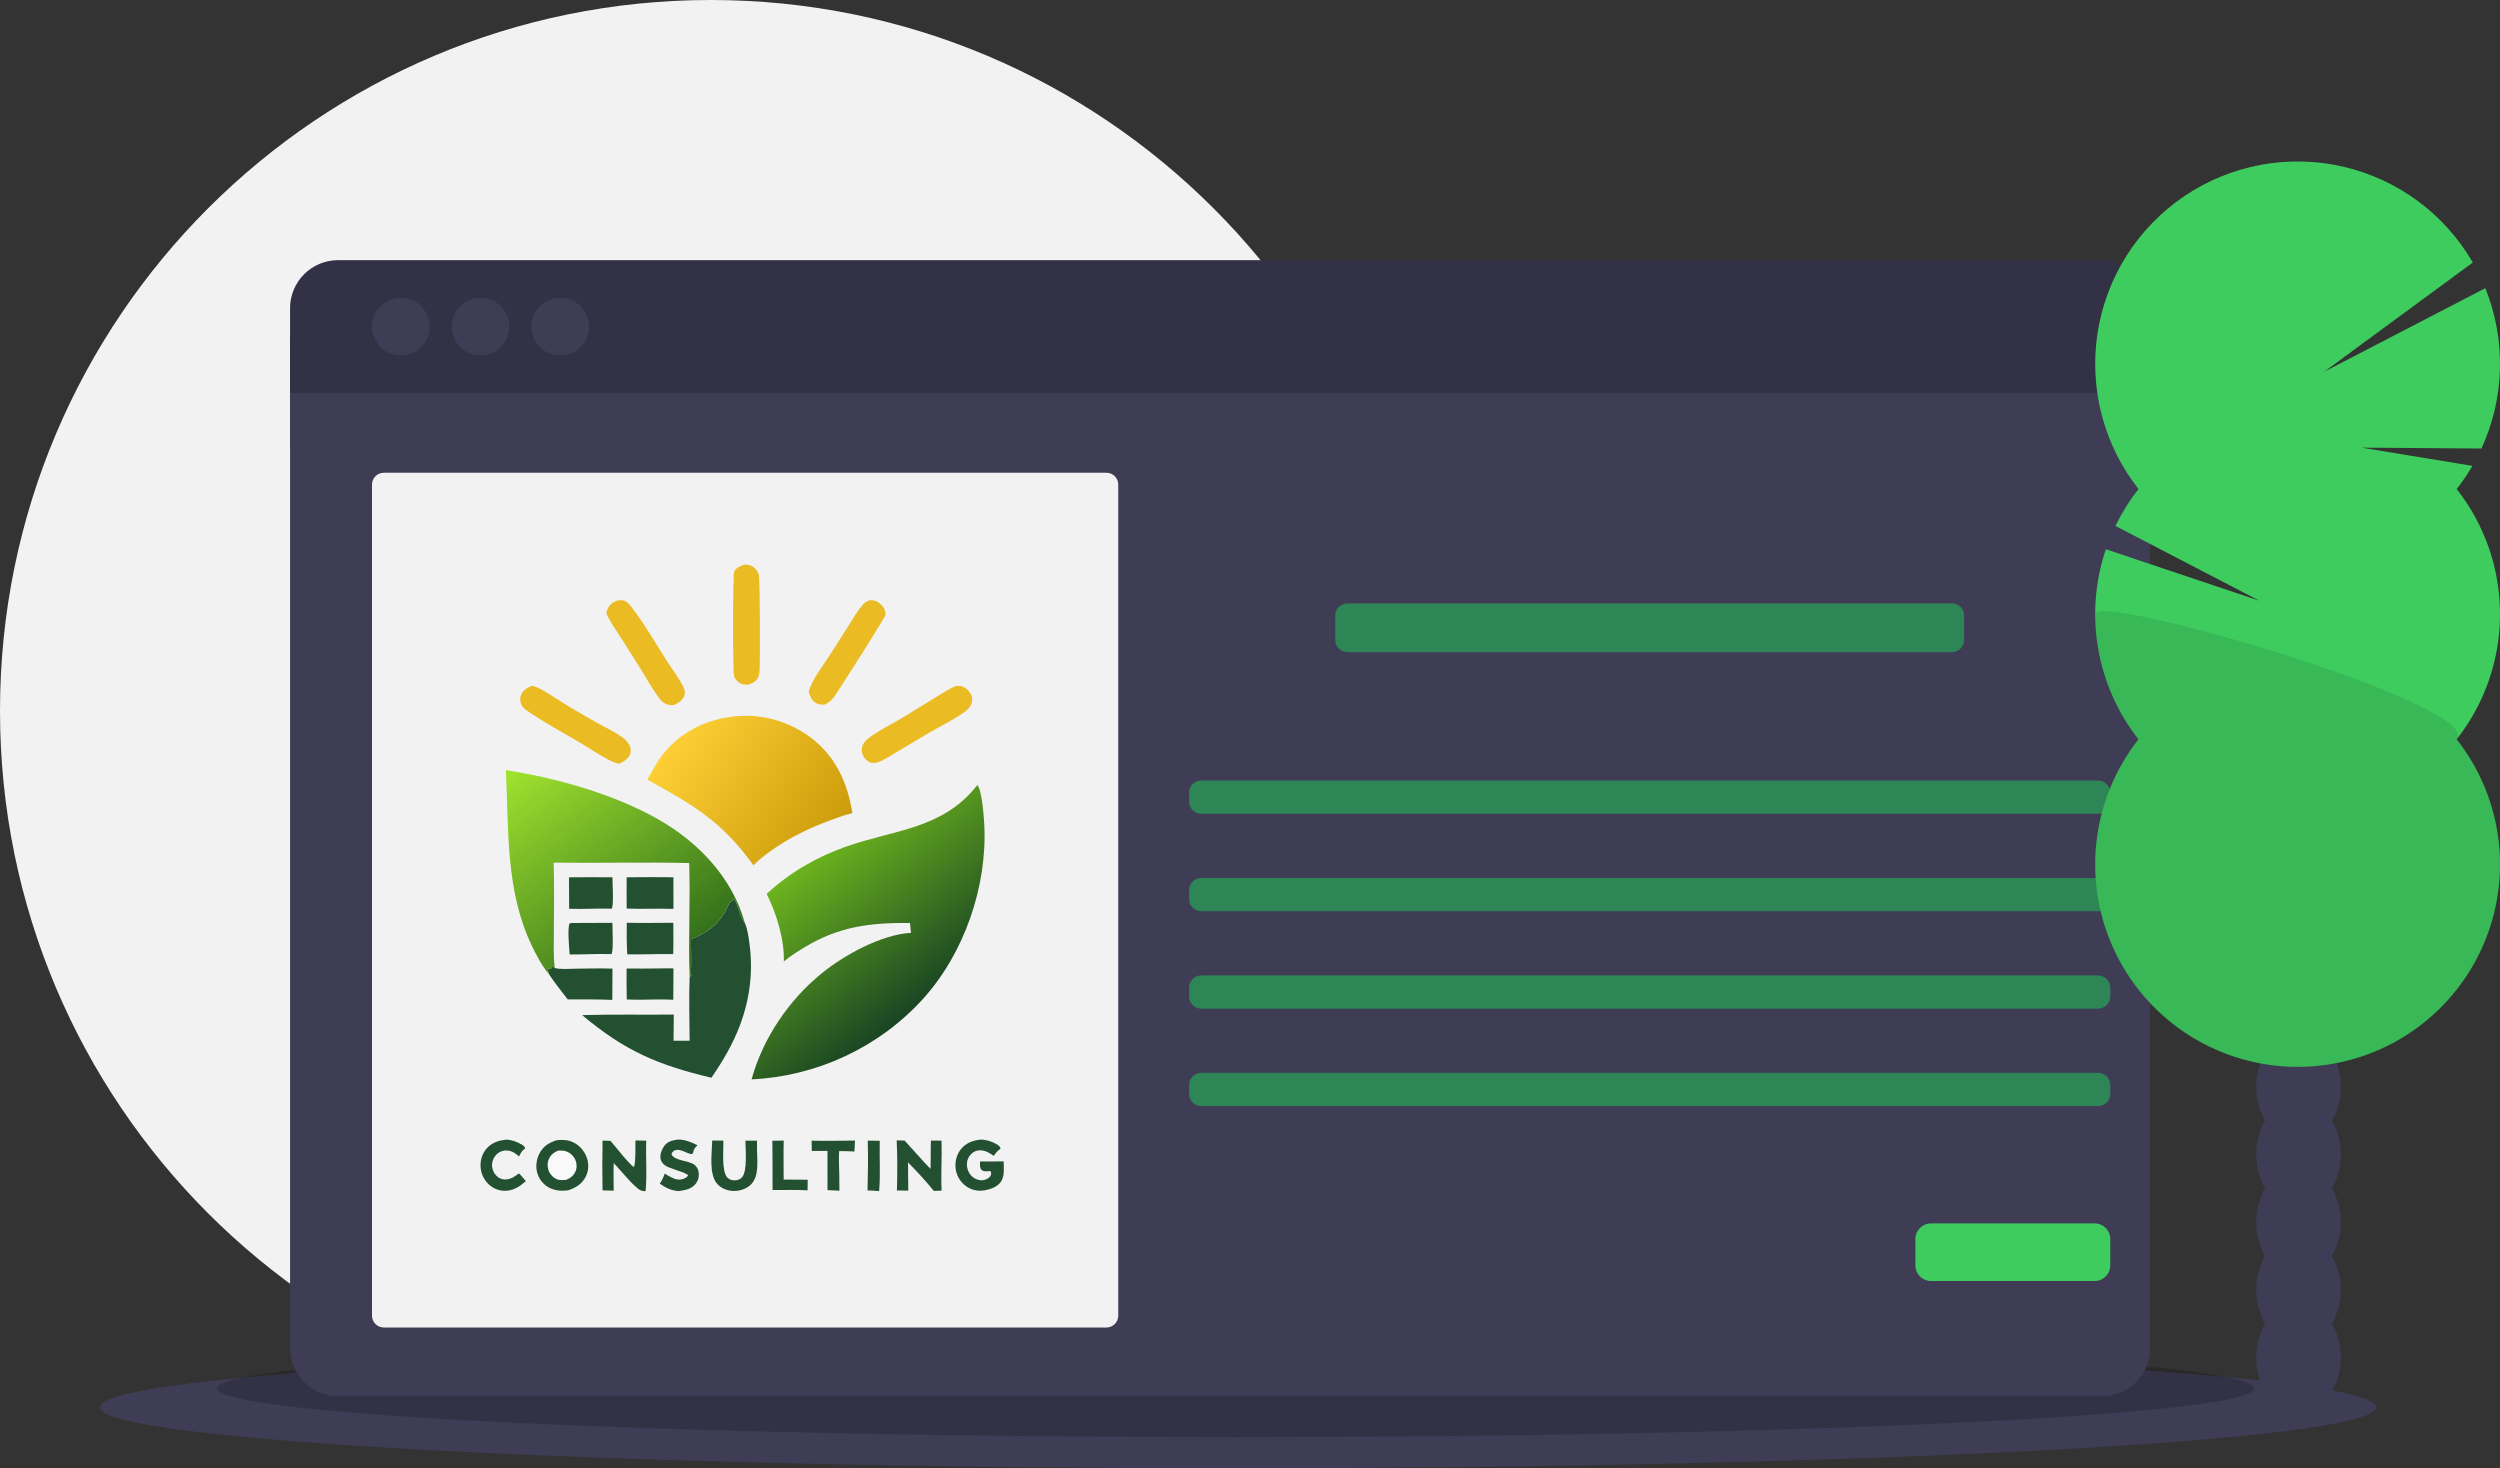 <svg width="1129" height="663" viewBox="0 0 1129 663" fill="none" xmlns="http://www.w3.org/2000/svg">
<rect x="0" y="0" width="1129" height="663" fill="#333333" stroke="none"/>
<g clip-path="url(#clip0_163_492)">
<path d="M321 642C498.283 642 642 498.283 642 321C642 143.717 498.283 0 321 0C143.717 0 0 143.717 0 321C0 498.283 143.717 642 321 642Z" fill="#F2F2F2"/>
<path d="M559 663C842.874 663 1073 650.688 1073 635.5C1073 620.312 842.874 608 559 608C275.126 608 45 620.312 45 635.5C45 650.688 275.126 663 559 663Z" fill="#3F3D56"/>
<path opacity="0.2" d="M558 649C812.051 649 1018 639.15 1018 627C1018 614.85 812.051 605 558 605C303.949 605 98 614.85 98 627C98 639.15 303.949 649 558 649Z" fill="black"/>
<path d="M971 152.5H131V202.5H971V152.5Z" fill="#3F3D56"/>
<path d="M131 608.83C131 611.676 131.561 614.494 132.65 617.123C133.739 619.752 135.335 622.141 137.347 624.153C139.359 626.165 141.748 627.761 144.377 628.85C147.006 629.939 149.824 630.5 152.67 630.5H949.33C952.176 630.5 954.994 629.939 957.623 628.85C960.252 627.761 962.641 626.165 964.653 624.153C966.665 622.141 968.261 619.752 969.35 617.123C970.439 614.494 971 611.676 971 608.83V177.5H131V608.83Z" fill="#3F3D56"/>
<path d="M949.33 117.5H152.67C149.824 117.5 147.006 118.061 144.377 119.15C141.748 120.239 139.359 121.835 137.347 123.847C135.335 125.859 133.739 128.248 132.65 130.877C131.561 133.506 131 136.324 131 139.17V177.5H971V139.17C971 136.324 970.439 133.506 969.35 130.877C968.261 128.248 966.665 125.859 964.653 123.847C962.641 121.835 960.252 120.239 957.623 119.15C954.994 118.061 952.176 117.5 949.33 117.5Z" fill="#3F3D56"/>
<path opacity="0.2" d="M949.33 117.5H152.67C149.824 117.5 147.006 118.061 144.377 119.15C141.748 120.239 139.359 121.835 137.347 123.847C135.335 125.859 133.739 128.248 132.65 130.877C131.561 133.506 131 136.324 131 139.17V177.5H971V139.17C971 136.324 970.439 133.506 969.35 130.877C968.261 128.248 966.665 125.859 964.653 123.847C962.641 121.835 960.252 120.239 957.623 119.15C954.994 118.061 952.176 117.5 949.33 117.5Z" fill="black"/>
<path d="M181 160.5C188.18 160.5 194 154.68 194 147.5C194 140.32 188.18 134.5 181 134.5C173.82 134.5 168 140.32 168 147.5C168 154.68 173.82 160.5 181 160.5Z" fill="#3F3D56"/>
<path d="M217 160.5C224.18 160.5 230 154.68 230 147.5C230 140.32 224.18 134.5 217 134.5C209.82 134.5 204 140.32 204 147.5C204 154.68 209.82 160.5 217 160.5Z" fill="#3F3D56"/>
<path d="M253 160.5C260.18 160.5 266 154.68 266 147.5C266 140.32 260.18 134.5 253 134.5C245.82 134.5 240 140.32 240 147.5C240 154.68 245.82 160.5 253 160.5Z" fill="#3F3D56"/>
<path d="M499.665 213.5H173.335C170.389 213.5 168 215.889 168 218.835V594.165C168 597.111 170.389 599.5 173.335 599.5H499.665C502.611 599.5 505 597.111 505 594.165V218.835C505 215.889 502.611 213.5 499.665 213.5Z" fill="#F2F2F2"/>
<path d="M881.524 272.5H608.476C605.452 272.5 603 274.952 603 277.976V289.024C603 292.048 605.452 294.5 608.476 294.5H881.524C884.548 294.5 887 292.048 887 289.024V277.976C887 274.952 884.548 272.5 881.524 272.5Z" fill="#2E8555"/>
<path d="M947.524 352.5H542.476C539.452 352.5 537 354.952 537 357.976V362.024C537 365.048 539.452 367.5 542.476 367.5H947.524C950.548 367.5 953 365.048 953 362.024V357.976C953 354.952 950.548 352.5 947.524 352.5Z" fill="#2E8555"/>
<path d="M947.524 396.5H542.476C539.452 396.5 537 398.952 537 401.976V406.024C537 409.048 539.452 411.5 542.476 411.5H947.524C950.548 411.5 953 409.048 953 406.024V401.976C953 398.952 950.548 396.5 947.524 396.5Z" fill="#2E8555"/>
<path d="M947.524 440.5H542.476C539.452 440.5 537 442.952 537 445.976V450.024C537 453.048 539.452 455.5 542.476 455.5H947.524C950.548 455.5 953 453.048 953 450.024V445.976C953 442.952 950.548 440.5 947.524 440.5Z" fill="#2E8555"/>
<path d="M947.524 484.5H542.476C539.452 484.5 537 486.952 537 489.976V494.024C537 497.048 539.452 499.5 542.476 499.5H947.524C950.548 499.5 953 497.048 953 494.024V489.976C953 486.952 950.548 484.5 947.524 484.5Z" fill="#2E8555"/>
<path d="M945.972 552.5H872.028C868.146 552.5 865 555.646 865 559.528V571.472C865 575.354 868.146 578.5 872.028 578.5H945.972C949.854 578.5 953 575.354 953 571.472V559.528C953 555.646 949.854 552.5 945.972 552.5Z" fill="#3ECC5F"/>
<path d="M1053.1 506.116C1055.76 501.472 1057.14 496.202 1057.09 490.85C1057.09 477.053 1048.54 465.869 1038 465.869C1027.46 465.869 1018.92 477.053 1018.92 490.85C1018.87 496.202 1020.24 501.472 1022.9 506.116C1020.29 510.78 1018.92 516.036 1018.92 521.382C1018.92 526.728 1020.29 531.984 1022.9 536.648C1020.29 541.312 1018.92 546.569 1018.92 551.914C1018.92 557.26 1020.29 562.516 1022.9 567.18C1020.29 571.844 1018.92 577.101 1018.92 582.446C1018.92 587.792 1020.29 593.048 1022.9 597.712C1020.24 602.356 1018.87 607.626 1018.92 612.978C1018.92 626.775 1027.46 637.959 1038 637.959C1048.54 637.959 1057.09 626.775 1057.09 612.978C1057.14 607.626 1055.76 602.356 1053.1 597.712C1055.71 593.048 1057.09 587.792 1057.09 582.446C1057.09 577.101 1055.71 571.844 1053.1 567.18C1055.71 562.516 1057.09 557.26 1057.09 551.914C1057.09 546.569 1055.71 541.312 1053.1 536.648C1055.71 531.984 1057.09 526.728 1057.09 521.382C1057.09 516.036 1055.71 510.78 1053.1 506.116Z" fill="#3F3D56"/>
<path d="M1038 485.299C1048.54 485.299 1057.09 474.114 1057.09 460.318C1057.09 446.521 1048.54 435.337 1038 435.337C1027.46 435.337 1018.92 446.521 1018.92 460.318C1018.92 474.114 1027.46 485.299 1038 485.299Z" fill="#3F3D56"/>
<path d="M1038 454.766C1048.54 454.766 1057.09 443.582 1057.09 429.785C1057.09 415.989 1048.54 404.805 1038 404.805C1027.46 404.805 1018.92 415.989 1018.92 429.785C1018.92 443.582 1027.46 454.766 1038 454.766Z" fill="#3F3D56"/>
<path fill-rule="evenodd" clip-rule="evenodd" d="M1109.44 220.845C1112.05 217.526 1114.42 214.03 1116.55 210.384L1066.4 202.149L1120.63 202.552C1125.84 191.234 1128.67 178.972 1128.97 166.519C1129.27 154.066 1127.03 141.682 1122.38 130.126L1049.62 167.868L1116.72 118.547C1110.43 107.684 1101.98 98.232 1091.88 90.78C1081.78 83.328 1070.26 78.035 1058.03 75.231C1045.79 72.427 1033.11 72.172 1020.78 74.481C1008.44 76.791 996.713 81.617 986.323 88.657C975.933 95.697 967.105 104.801 960.387 115.402C953.669 126.003 949.206 137.873 947.276 150.274C945.346 162.675 945.99 175.341 949.169 187.482C952.347 199.623 957.991 210.98 965.75 220.845C961.686 226.01 958.191 231.599 955.325 237.514L1020.41 271.329L951.011 248.037C946.139 262.442 944.934 277.834 947.508 292.822C950.081 307.809 956.351 321.919 965.75 333.873C955.145 347.356 948.548 363.551 946.713 380.606C944.878 397.661 947.88 414.889 955.374 430.319C962.869 445.749 974.554 458.758 989.093 467.86C1003.63 476.962 1020.44 481.789 1037.59 481.789C1054.75 481.789 1071.56 476.962 1086.1 467.86C1100.63 458.758 1112.32 445.749 1119.81 430.319C1127.31 414.889 1130.31 397.661 1128.48 380.606C1126.64 363.551 1120.04 347.356 1109.44 333.873C1122.11 317.761 1129 297.857 1129 277.359C1129 256.861 1122.11 236.957 1109.44 220.845Z" fill="#3ECC5F"/>
<path opacity="0.1" d="M946.189 277.359C946.157 297.863 953.05 317.776 965.75 333.873C955.145 347.356 948.548 363.551 946.713 380.606C944.878 397.661 947.88 414.889 955.374 430.319C962.869 445.749 974.554 458.758 989.093 467.86C1003.63 476.962 1020.44 481.789 1037.59 481.789C1054.75 481.789 1071.56 476.962 1086.1 467.86C1100.64 458.758 1112.32 445.749 1119.81 430.319C1127.31 414.889 1130.31 397.661 1128.48 380.606C1126.64 363.551 1120.04 347.356 1109.44 333.873C1121.69 318.321 946.189 267.1 946.189 277.359Z" fill="black"/>
<path d="M391.862 515.11L397.287 515.172C397.122 522.707 397.648 530.421 397.018 537.92C395.276 537.705 393.523 537.663 391.771 537.591C391.955 530.115 392.117 522.587 391.862 515.11Z" fill="#225030"/>
<path d="M348.804 515.166L353.927 515.081C353.786 520.944 353.882 526.829 353.901 532.694L364.756 532.766L364.706 537.542C359.466 537.226 354.142 537.481 348.887 537.415C348.934 530 348.845 522.581 348.804 515.166Z" fill="#225030"/>
<path d="M366.532 515.13C373.058 515.28 379.583 515.16 386.109 515.073C386.083 516.732 385.951 518.397 385.858 520.054C383.568 519.843 381.265 519.856 378.967 519.831C378.724 523.364 378.952 527 379.023 530.542L379.078 537.71L373.706 537.463L373.701 519.745L366.594 519.779L366.532 515.13Z" fill="#225030"/>
<path d="M228.758 514.654C231.201 514.783 233.565 515.677 235.667 516.911C236.455 517.374 236.93 517.767 237.167 518.656L236.908 518.848C236.792 518.935 236.68 519.027 236.562 519.111C235.516 519.854 234.996 521.138 234.386 522.247C233.143 521.209 231.961 520.195 230.358 519.78C228.654 519.339 226.902 519.528 225.388 520.443C223.842 521.377 222.796 522.882 222.38 524.63C221.938 526.494 222.363 528.518 223.448 530.089C224.318 531.347 225.627 532.312 227.15 532.571C229.051 532.896 231.145 532.206 232.679 531.098L234.264 529.953L234.848 530.328L237.482 533.402C234.976 535.538 232.607 537.297 229.203 537.7C226.431 538.029 223.61 537.214 221.429 535.474C218.951 533.498 217.351 530.527 217.053 527.371C216.766 524.336 217.653 521.158 219.633 518.818C222.025 515.992 225.214 515.015 228.758 514.654Z" fill="#225030"/>
<path d="M306.144 514.625C309.444 514.591 312.071 515.788 314.974 517.18C314.723 517.442 314.48 517.715 314.227 517.976C313.456 518.772 313.305 519.256 313.058 520.345C312.95 520.82 312.855 520.833 312.526 521.169C311.303 521.167 310.264 520.555 309.152 520.108C307.742 519.542 306.039 518.833 304.563 519.582C303.902 519.918 303.475 520.49 303.244 521.176C304.245 524.19 310.845 524.045 313.429 525.903C314.564 526.719 315.269 527.878 315.483 529.26C315.786 531.209 315.376 533.044 314.164 534.608C312.286 537.033 309.166 537.556 306.31 537.907C302.959 537.565 300.661 536.411 297.947 534.549C298.964 533.097 299.624 531.636 300.206 529.978C301.082 530.542 301.963 531.11 302.9 531.571C304.824 532.517 306.501 533.157 308.61 532.368C309.499 532.035 310.299 531.662 310.726 530.773C310.04 529.495 302.452 527.803 300.424 526.357C299.304 525.559 298.454 524.492 298.268 523.098C298.02 521.228 298.928 518.878 300.048 517.41C301.578 515.403 303.789 514.952 306.144 514.625Z" fill="#225030"/>
<path d="M321.646 515.069C323.31 515.127 324.989 515.088 326.655 515.09C326.82 519.136 325.74 528.97 328.49 531.8C329.399 532.735 330.63 533.098 331.911 533.048C333.129 533.001 334.23 532.603 335.063 531.691C337.631 528.882 336.662 519.089 336.616 515.111C338.352 515.194 340.105 515.119 341.844 515.097L341.886 519.735C341.941 524.458 342.816 531.1 339.257 534.783C337.294 536.815 334.365 537.819 331.578 537.837C328.728 537.855 325.913 536.832 323.959 534.716C319.99 530.418 321.524 520.625 321.646 515.069Z" fill="#225030"/>
<path d="M258.186 416.826L276.549 416.75C276.539 419.24 277.156 429.487 276.117 430.887L275.284 430.861C269.28 430.694 263.273 431.071 257.265 431.044C257.077 428.352 256.144 419.043 257.263 417.004L258.186 416.826Z" fill="#225030"/>
<path d="M256.954 396.193C263.493 396.102 270.034 396.159 276.574 396.187C276.586 398.569 277.24 408.988 276.243 410.356C269.844 410.151 263.437 410.648 257.036 410.405L256.954 396.193Z" fill="#225030"/>
<path d="M442.801 514.637C445.337 514.652 447.924 515.452 450.111 516.737C451.028 517.275 451.582 517.726 451.856 518.787C450.405 519.656 449.751 520.636 448.793 521.987C446.966 520.724 445.133 519.565 442.833 519.475C441.207 519.411 439.784 519.981 438.618 521.114C437.328 522.367 436.656 523.982 436.651 525.777C436.647 527.766 437.413 529.784 438.858 531.17C440.133 532.391 441.963 533.139 443.739 532.998C444.938 532.902 446.573 532.196 447.24 531.14C447.66 530.474 447.636 529.935 447.546 529.185L447.024 528.852C445.853 528.933 444.331 529.223 443.354 528.391C442.336 527.525 442.586 525.746 442.593 524.532L445.91 524.532C448.356 524.485 450.803 524.489 453.249 524.471C453.301 527.406 453.745 531.038 452.066 533.602C450.528 535.951 447.305 537.11 444.639 537.562C441.6 538.076 438.578 537.424 436.102 535.56C433.621 533.691 431.957 530.897 431.573 527.808C431.19 524.729 431.96 521.477 433.899 519.029C436.165 516.167 439.304 515.042 442.801 514.637Z" fill="#225030"/>
<path d="M298.664 437.331C300.482 437.28 302.309 437.317 304.129 437.322L304.05 451.483C299.129 451.201 294.109 451.431 289.177 451.471C287.135 451.49 285.09 451.417 283.048 451.368C282.905 446.714 282.976 442.042 282.972 437.385C288.206 437.436 293.43 437.427 298.664 437.331Z" fill="#225030"/>
<path d="M283.031 416.716C290.038 416.861 297.053 416.765 304.062 416.723C304.092 421.429 304.165 426.139 304.012 430.842C297.094 430.758 290.177 431.117 283.255 430.968C282.99 426.218 283.005 421.471 283.031 416.716Z" fill="#225030"/>
<path d="M286.972 515.024L291.85 515.117C291.553 522.701 292.295 530.401 291.542 537.96C290.802 537.893 290.026 537.847 289.333 537.563C286.59 536.439 279.657 527.806 277.162 525.21C277.006 529.377 277.103 533.552 277.15 537.721L272.103 537.566C271.95 530.07 271.976 522.6 272.124 515.104L275.676 515.197C277.578 517.291 284.401 526.155 286.23 527.005C287.143 525.874 286.92 517.015 286.972 515.024Z" fill="#225030"/>
<path d="M282.998 396.19C290.03 396.069 297.066 396.119 304.099 396.174L304.134 410.455C297.103 410.203 290.056 410.592 283.018 410.306C282.936 405.603 282.992 400.894 282.998 396.19Z" fill="#225030"/>
<path d="M404.937 515.003L408.519 515.077C412.451 519.329 416.197 523.748 420.242 527.896C420.376 523.629 420.244 519.36 420.402 515.087C421.998 515.134 423.602 515.113 425.199 515.12C425.442 522.642 424.852 530.205 425.225 537.697L421.741 537.812C418.086 533.346 414.12 529.057 410.078 524.939C410.064 529.18 410.141 533.423 410.188 537.663L405.047 537.655C405.256 530.247 405.322 522.404 404.937 515.003Z" fill="#225030"/>
<path d="M247.998 440.05C248.014 439.343 247.751 438.952 247.429 438.335L247.241 437.984L247.546 437.887L247.507 437.556L247.658 437.437C248.222 437.373 248.759 437.306 249.31 437.166L249.12 436.685L249.882 436.609C249.957 436.705 250.015 436.818 250.108 436.897C250.24 437.009 250.401 437.082 250.547 437.174C253.457 437.852 256.931 437.493 259.921 437.461C265.472 437.4 271.04 437.228 276.589 437.433L276.519 451.56C269.82 451.258 263.1 451.338 256.395 451.324C253.598 447.611 250.502 443.959 247.998 440.05Z" fill="#225030"/>
<path d="M251.528 514.901C254.093 514.659 256.335 514.71 258.74 515.816C261.757 517.205 264.039 519.904 265.077 523.043C265.996 525.823 265.844 528.767 264.511 531.387C262.787 534.78 259.992 536.386 256.53 537.561C253.822 537.93 251.006 537.743 248.495 536.596C245.882 535.401 243.865 533.143 242.873 530.458C241.73 527.365 242.103 523.849 243.6 520.937C245.334 517.561 248.042 515.97 251.528 514.901Z" fill="#225030"/>
<path d="M252.165 519.588C253.35 519.567 254.523 519.557 255.658 519.942C257.516 520.572 259.111 522.082 259.865 523.889C260.547 525.522 260.601 527.473 259.87 529.102C259.053 530.924 257.462 532.167 255.626 532.834C254.448 532.904 253.088 533.067 251.947 532.71C250.278 532.188 248.792 530.821 248.033 529.261C247.172 527.491 247.052 525.376 247.816 523.548C248.648 521.559 250.195 520.329 252.165 519.588Z" fill="#F8F9F8"/>
<path d="M392.585 271.106C393.162 271.068 393.774 271.057 394.349 271.129C396.041 271.342 397.983 272.845 398.919 274.226C399.591 275.218 400.097 276.722 399.803 277.925C399.516 279.101 378.213 312.778 376.479 314.968C375.34 316.407 374.157 317.271 372.551 318.137C371.058 318.278 369.862 318.27 368.524 317.517C366.575 316.419 365.839 314.473 365.208 312.462C365.229 312.389 365.248 312.316 365.269 312.243L365.377 311.879C365.553 311.265 365.726 310.655 365.975 310.065C368.043 305.155 372.433 299.5 375.328 294.935L383.776 281.634C385.557 278.843 387.267 275.826 389.441 273.324C390.409 272.21 391.223 271.666 392.585 271.106Z" fill="#EBBB23"/>
<path d="M278.965 271.123C280.013 271.028 281.121 270.967 282.116 271.37C283.293 271.847 284.111 272.796 284.878 273.767C290.515 280.904 296.238 290.788 301.261 298.66C303.762 302.579 307.032 306.666 308.888 310.919C309.394 312.079 309.403 313.295 308.905 314.471C308.066 316.45 306.268 317.568 304.374 318.366C302.981 318.452 301.799 318.435 300.507 317.823C299.29 317.246 298.389 316.232 297.6 315.169C294.273 310.691 291.502 305.515 288.499 300.784L279.75 287.028C277.672 283.769 275.144 280.382 273.763 276.764C273.972 276.112 274.197 275.478 274.492 274.858C275.483 272.777 276.857 271.903 278.965 271.123Z" fill="#EBBB23"/>
<path d="M336.197 255.003C337.289 254.983 338.215 255.044 339.222 255.503C340.844 256.242 342.064 257.619 342.641 259.304C343.259 261.106 343.333 298.439 343.003 303.122C342.929 304.168 342.8 305.19 342.276 306.117C341.269 307.899 339.668 308.637 337.788 309.227C336.858 309.219 335.951 309.203 335.062 308.896C333.395 308.322 332.218 307.07 331.54 305.466C330.852 303.833 330.899 259.627 331.578 258.137C332.401 256.332 334.433 255.524 336.197 255.003Z" fill="#EBBB23"/>
<path d="M240.05 309.752C240.518 309.762 240.957 309.834 241.404 309.973C244.968 311.089 253.633 317.179 257.403 319.37C261.525 321.766 265.652 324.237 269.826 326.535C273.35 328.475 277.101 330.257 280.425 332.523C281.941 333.556 283.38 334.794 284.218 336.457C284.868 337.746 285.098 339.222 284.56 340.592C283.757 342.64 281.7 343.939 279.812 344.841C279.24 344.794 278.657 344.699 278.105 344.539C274.475 343.483 265.807 337.669 262.142 335.499C254.295 330.852 246.04 326.468 238.538 321.306C237.474 320.574 236.213 319.752 235.614 318.579C234.884 317.152 234.673 315.553 235.243 314.031C236.09 311.773 237.94 310.648 240.05 309.752Z" fill="#EBBB23"/>
<path d="M431.653 309.781C432.821 309.721 433.832 309.714 434.929 310.17C436.575 310.853 438.062 312.411 438.697 314.075C439.191 315.37 439.144 316.835 438.578 318.099C437.951 319.497 436.869 320.578 435.647 321.474C430.717 325.087 424.811 327.831 419.529 330.94L406.008 339.005C402.908 340.856 399.713 343.015 396.331 344.296C395.237 344.552 394.216 344.734 393.13 344.338C391.622 343.788 390.406 342.609 389.73 341.162C389.027 339.66 388.96 337.921 389.635 336.397C390.264 334.977 391.627 333.795 392.854 332.896C397.528 329.467 402.996 326.925 407.942 323.885L423.146 314.529C425.915 312.861 428.659 311.018 431.653 309.781Z" fill="#EBBB23"/>
<path d="M312.014 424.165C315.768 422.617 319.63 420.685 322.609 417.882C324.61 416 326.547 413.617 327.779 411.154C328.321 410.07 328.778 408.767 329.435 407.763C329.746 407.288 330.131 407.106 330.638 406.904C330.806 406.837 330.977 406.776 331.146 406.712L331.521 405.71L331.416 405.356C333.139 408.434 334.168 413.879 335.99 416.33C336.108 416.487 336.233 416.64 336.353 416.795C337.537 419.418 337.956 422.55 338.362 425.379C340.216 438.291 338.754 450.841 334.142 463.049C330.938 471.532 326.411 479.279 321.263 486.707C297.084 480.96 282.152 474.583 262.915 458.432C276.686 458.027 290.499 458.308 304.279 458.189L304.176 470.007L311.438 470.005C311.405 460.373 311.035 450.587 311.45 440.974L311.791 441.076L311.931 440.35L312.328 440.535L311.969 439.79C312.321 434.648 312.029 429.326 312.014 424.165Z" fill="#225030"/>
<path d="M228.454 347.795C251.352 351.351 277.084 358.543 297.282 370.023C315.374 380.306 330.722 396.379 336.353 416.795C336.232 416.64 336.107 416.487 335.99 416.33C334.168 413.879 333.138 408.434 331.415 405.356L331.521 405.71L331.146 406.712C330.977 406.776 330.806 406.837 330.638 406.904C330.131 407.105 329.746 407.288 329.435 407.763C328.777 408.767 328.321 410.07 327.779 411.154C326.547 413.617 324.609 416 322.609 417.882C319.63 420.685 315.767 422.617 312.014 424.165C312.028 429.326 312.321 434.648 311.968 439.79L312.328 440.535L311.931 440.35L311.79 441.076L311.449 440.974C310.788 423.936 311.81 406.799 311.225 389.741C290.839 389.302 270.429 389.834 250.04 389.567C250.355 399.943 250.131 410.374 250.124 420.756C250.121 426.191 249.855 431.78 250.547 437.174C250.401 437.082 250.24 437.009 250.108 436.897C250.015 436.818 249.957 436.706 249.882 436.61L249.12 436.685L249.31 437.166C248.759 437.306 248.222 437.373 247.658 437.437L247.507 437.556L247.546 437.887L247.241 437.984L247.429 438.336C247.751 438.952 248.014 439.343 247.998 440.05C244.894 436.445 242.408 431.694 240.349 427.448C228.182 402.355 229.801 374.853 228.454 347.795Z" fill="url(#paint0_linear_163_492)"/>
<path d="M333.576 323.358C345.222 322.615 356.491 325.989 365.879 332.905C377.239 341.273 382.849 353.627 384.936 367.23C381.946 367.844 378.974 368.985 376.103 370.016C364.066 374.337 352.333 380.251 342.546 388.573L340.28 390.787C326.052 371.045 313.206 363.572 292.31 352.071C294.91 347.723 296.962 343.352 300.31 339.452C308.845 329.512 320.654 324.281 333.576 323.358Z" fill="url(#paint1_linear_163_492)"/>
<path d="M441.374 354.506C443.413 356.694 444.304 368.552 444.499 372.259C445.965 400.132 435.494 430.545 416.716 451.218C396.929 473.003 368.76 486.087 339.4 487.445C344.539 468.908 356.1 451.741 371.007 439.616C381.08 431.368 398.131 421.954 411.402 421.282L410.958 416.81C393.209 416.671 379.128 418.292 363.587 427.647C360.286 429.635 356.965 431.73 353.985 434.179C354.25 424.152 350.675 412.628 346.23 403.668C356.686 394.016 368.733 387.05 382.141 382.313C403.987 374.595 425.848 374.491 441.374 354.506Z" fill="url(#paint2_linear_163_492)"/>
</g>
<defs>
<linearGradient id="paint0_linear_163_492" x1="299.06" y1="434.741" x2="234.839" y2="344.324" gradientUnits="userSpaceOnUse">
<stop stop-color="#34711B"/>
<stop offset="1" stop-color="#A0E32E"/>
</linearGradient>
<linearGradient id="paint1_linear_163_492" x1="375.466" y1="377.989" x2="308.422" y2="328.762" gradientUnits="userSpaceOnUse">
<stop stop-color="#CD9C0A"/>
<stop offset="1" stop-color="#FDCF35"/>
</linearGradient>
<linearGradient id="paint2_linear_163_492" x1="365.061" y1="388.577" x2="415.978" y2="452.618" gradientUnits="userSpaceOnUse">
<stop stop-color="#6CB31E"/>
<stop offset="1" stop-color="#1A4623"/>
</linearGradient>
<clipPath id="clip0_163_492">
<rect width="1129" height="663" fill="white"/>
</clipPath>
</defs>
</svg>
